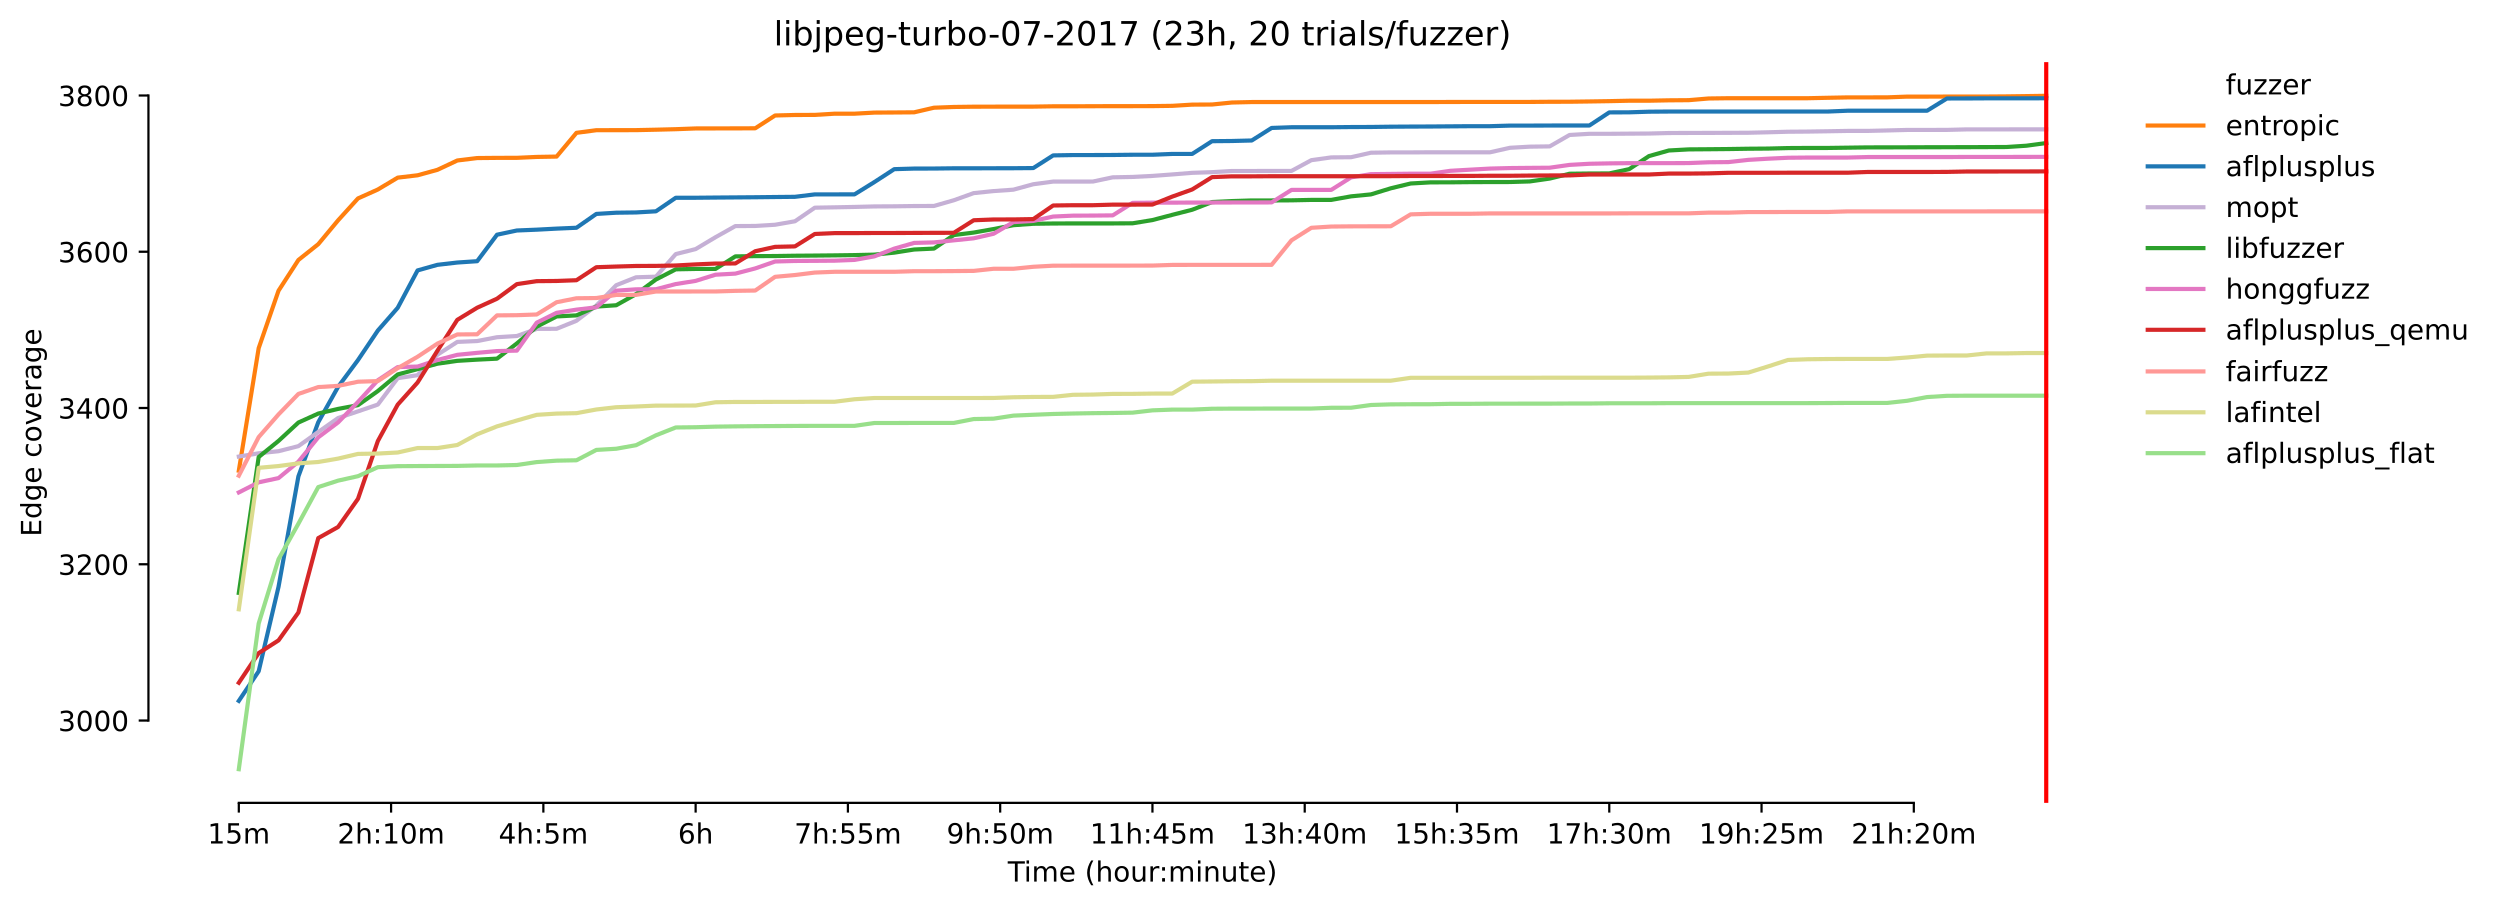 <?xml version="1.0" encoding="utf-8" standalone="no"?>
<!DOCTYPE svg PUBLIC "-//W3C//DTD SVG 1.1//EN"
  "http://www.w3.org/Graphics/SVG/1.1/DTD/svg11.dtd">
<!-- Created with matplotlib (https://matplotlib.org/) -->
<svg height="325.986pt" version="1.1" viewBox="0 0 898.121 325.986" width="898.121pt" xmlns="http://www.w3.org/2000/svg" xmlns:xlink="http://www.w3.org/1999/xlink">
 <defs>
  <style type="text/css">*{stroke-linecap:butt;stroke-linejoin:round;}</style>
 </defs>
 <g id="figure_1">
  <g id="patch_1">
   <path d="M 0 325.986 
L 898.121 325.986 
L 898.121 0 
L 0 0 
z
" style="fill:#ffffff;"/>
  </g>
  <g id="axes_1">
   <g id="patch_2">
    <path d="M 53.328 288.43 
L 767.568 288.43 
L 767.568 22.318 
L 53.328 22.318 
z
" style="fill:#ffffff;"/>
   </g>
   <g id="matplotlib.axis_1">
    <g id="xtick_1">
     <g id="line2d_1">
      <defs>
       <path d="M 0 0 
L 0 3.5 
" id="mfb5dd13ff2" style="stroke:#000000;stroke-width:0.8;"/>
      </defs>
      <g>
       <use style="stroke:#000000;stroke-width:0.8;" x="85.794" xlink:href="#mfb5dd13ff2" y="288.43"/>
      </g>
     </g>
     <g id="text_1">
      <!-- 15m -->
      <g transform="translate(74.561 303.029)scale(0.1 -0.1)">
       <defs>
        <path d="M 12.406 8.297 
L 28.516 8.297 
L 28.516 63.922 
L 10.984 60.406 
L 10.984 69.391 
L 28.422 72.906 
L 38.281 72.906 
L 38.281 8.297 
L 54.391 8.297 
L 54.391 0 
L 12.406 0 
z
" id="DejaVuSans-49"/>
        <path d="M 10.797 72.906 
L 49.516 72.906 
L 49.516 64.594 
L 19.828 64.594 
L 19.828 46.734 
Q 21.969 47.469 24.109 47.828 
Q 26.266 48.188 28.422 48.188 
Q 40.625 48.188 47.75 41.5 
Q 54.891 34.812 54.891 23.391 
Q 54.891 11.625 47.562 5.094 
Q 40.234 -1.422 26.906 -1.422 
Q 22.312 -1.422 17.547 -0.641 
Q 12.797 0.141 7.719 1.703 
L 7.719 11.625 
Q 12.109 9.234 16.797 8.062 
Q 21.484 6.891 26.703 6.891 
Q 35.156 6.891 40.078 11.328 
Q 45.016 15.766 45.016 23.391 
Q 45.016 31 40.078 35.438 
Q 35.156 39.891 26.703 39.891 
Q 22.75 39.891 18.812 39.016 
Q 14.891 38.141 10.797 36.281 
z
" id="DejaVuSans-53"/>
        <path d="M 52 44.188 
Q 55.375 50.25 60.062 53.125 
Q 64.75 56 71.094 56 
Q 79.641 56 84.281 50.016 
Q 88.922 44.047 88.922 33.016 
L 88.922 0 
L 79.891 0 
L 79.891 32.719 
Q 79.891 40.578 77.094 44.375 
Q 74.312 48.188 68.609 48.188 
Q 61.625 48.188 57.562 43.547 
Q 53.516 38.922 53.516 30.906 
L 53.516 0 
L 44.484 0 
L 44.484 32.719 
Q 44.484 40.625 41.703 44.406 
Q 38.922 48.188 33.109 48.188 
Q 26.219 48.188 22.156 43.531 
Q 18.109 38.875 18.109 30.906 
L 18.109 0 
L 9.078 0 
L 9.078 54.688 
L 18.109 54.688 
L 18.109 46.188 
Q 21.188 51.219 25.484 53.609 
Q 29.781 56 35.688 56 
Q 41.656 56 45.828 52.969 
Q 50 49.953 52 44.188 
z
" id="DejaVuSans-109"/>
       </defs>
       <use xlink:href="#DejaVuSans-49"/>
       <use x="63.623" xlink:href="#DejaVuSans-53"/>
       <use x="127.246" xlink:href="#DejaVuSans-109"/>
      </g>
     </g>
    </g>
    <g id="xtick_2">
     <g id="line2d_2">
      <g>
       <use style="stroke:#000000;stroke-width:0.8;" x="140.497" xlink:href="#mfb5dd13ff2" y="288.43"/>
      </g>
     </g>
     <g id="text_2">
      <!-- 2h:10m -->
      <g transform="translate(121.23 303.029)scale(0.1 -0.1)">
       <defs>
        <path d="M 19.188 8.297 
L 53.609 8.297 
L 53.609 0 
L 7.328 0 
L 7.328 8.297 
Q 12.938 14.109 22.625 23.891 
Q 32.328 33.688 34.812 36.531 
Q 39.547 41.844 41.422 45.531 
Q 43.312 49.219 43.312 52.781 
Q 43.312 58.594 39.234 62.25 
Q 35.156 65.922 28.609 65.922 
Q 23.969 65.922 18.812 64.312 
Q 13.672 62.703 7.812 59.422 
L 7.812 69.391 
Q 13.766 71.781 18.938 73 
Q 24.125 74.219 28.422 74.219 
Q 39.75 74.219 46.484 68.547 
Q 53.219 62.891 53.219 53.422 
Q 53.219 48.922 51.531 44.891 
Q 49.859 40.875 45.406 35.406 
Q 44.188 33.984 37.641 27.219 
Q 31.109 20.453 19.188 8.297 
z
" id="DejaVuSans-50"/>
        <path d="M 54.891 33.016 
L 54.891 0 
L 45.906 0 
L 45.906 32.719 
Q 45.906 40.484 42.875 44.328 
Q 39.844 48.188 33.797 48.188 
Q 26.516 48.188 22.312 43.547 
Q 18.109 38.922 18.109 30.906 
L 18.109 0 
L 9.078 0 
L 9.078 75.984 
L 18.109 75.984 
L 18.109 46.188 
Q 21.344 51.125 25.703 53.562 
Q 30.078 56 35.797 56 
Q 45.219 56 50.047 50.172 
Q 54.891 44.344 54.891 33.016 
z
" id="DejaVuSans-104"/>
        <path d="M 11.719 12.406 
L 22.016 12.406 
L 22.016 0 
L 11.719 0 
z
M 11.719 51.703 
L 22.016 51.703 
L 22.016 39.312 
L 11.719 39.312 
z
" id="DejaVuSans-58"/>
        <path d="M 31.781 66.406 
Q 24.172 66.406 20.328 58.906 
Q 16.5 51.422 16.5 36.375 
Q 16.5 21.391 20.328 13.891 
Q 24.172 6.391 31.781 6.391 
Q 39.453 6.391 43.281 13.891 
Q 47.125 21.391 47.125 36.375 
Q 47.125 51.422 43.281 58.906 
Q 39.453 66.406 31.781 66.406 
z
M 31.781 74.219 
Q 44.047 74.219 50.516 64.516 
Q 56.984 54.828 56.984 36.375 
Q 56.984 17.969 50.516 8.266 
Q 44.047 -1.422 31.781 -1.422 
Q 19.531 -1.422 13.062 8.266 
Q 6.594 17.969 6.594 36.375 
Q 6.594 54.828 13.062 64.516 
Q 19.531 74.219 31.781 74.219 
z
" id="DejaVuSans-48"/>
       </defs>
       <use xlink:href="#DejaVuSans-50"/>
       <use x="63.623" xlink:href="#DejaVuSans-104"/>
       <use x="127.002" xlink:href="#DejaVuSans-58"/>
       <use x="160.693" xlink:href="#DejaVuSans-49"/>
       <use x="224.316" xlink:href="#DejaVuSans-48"/>
       <use x="287.939" xlink:href="#DejaVuSans-109"/>
      </g>
     </g>
    </g>
    <g id="xtick_3">
     <g id="line2d_3">
      <g>
       <use style="stroke:#000000;stroke-width:0.8;" x="195.201" xlink:href="#mfb5dd13ff2" y="288.43"/>
      </g>
     </g>
     <g id="text_3">
      <!-- 4h:5m -->
      <g transform="translate(179.115 303.029)scale(0.1 -0.1)">
       <defs>
        <path d="M 37.797 64.312 
L 12.891 25.391 
L 37.797 25.391 
z
M 35.203 72.906 
L 47.609 72.906 
L 47.609 25.391 
L 58.016 25.391 
L 58.016 17.188 
L 47.609 17.188 
L 47.609 0 
L 37.797 0 
L 37.797 17.188 
L 4.891 17.188 
L 4.891 26.703 
z
" id="DejaVuSans-52"/>
       </defs>
       <use xlink:href="#DejaVuSans-52"/>
       <use x="63.623" xlink:href="#DejaVuSans-104"/>
       <use x="127.002" xlink:href="#DejaVuSans-58"/>
       <use x="160.693" xlink:href="#DejaVuSans-53"/>
       <use x="224.316" xlink:href="#DejaVuSans-109"/>
      </g>
     </g>
    </g>
    <g id="xtick_4">
     <g id="line2d_4">
      <g>
       <use style="stroke:#000000;stroke-width:0.8;" x="249.905" xlink:href="#mfb5dd13ff2" y="288.43"/>
      </g>
     </g>
     <g id="text_4">
      <!-- 6h -->
      <g transform="translate(243.555 303.029)scale(0.1 -0.1)">
       <defs>
        <path d="M 33.016 40.375 
Q 26.375 40.375 22.484 35.828 
Q 18.609 31.297 18.609 23.391 
Q 18.609 15.531 22.484 10.953 
Q 26.375 6.391 33.016 6.391 
Q 39.656 6.391 43.531 10.953 
Q 47.406 15.531 47.406 23.391 
Q 47.406 31.297 43.531 35.828 
Q 39.656 40.375 33.016 40.375 
z
M 52.594 71.297 
L 52.594 62.312 
Q 48.875 64.062 45.094 64.984 
Q 41.312 65.922 37.594 65.922 
Q 27.828 65.922 22.672 59.328 
Q 17.531 52.734 16.797 39.406 
Q 19.672 43.656 24.016 45.922 
Q 28.375 48.188 33.594 48.188 
Q 44.578 48.188 50.953 41.516 
Q 57.328 34.859 57.328 23.391 
Q 57.328 12.156 50.688 5.359 
Q 44.047 -1.422 33.016 -1.422 
Q 20.359 -1.422 13.672 8.266 
Q 6.984 17.969 6.984 36.375 
Q 6.984 53.656 15.188 63.938 
Q 23.391 74.219 37.203 74.219 
Q 40.922 74.219 44.703 73.484 
Q 48.484 72.75 52.594 71.297 
z
" id="DejaVuSans-54"/>
       </defs>
       <use xlink:href="#DejaVuSans-54"/>
       <use x="63.623" xlink:href="#DejaVuSans-104"/>
      </g>
     </g>
    </g>
    <g id="xtick_5">
     <g id="line2d_5">
      <g>
       <use style="stroke:#000000;stroke-width:0.8;" x="304.608" xlink:href="#mfb5dd13ff2" y="288.43"/>
      </g>
     </g>
     <g id="text_5">
      <!-- 7h:55m -->
      <g transform="translate(285.341 303.029)scale(0.1 -0.1)">
       <defs>
        <path d="M 8.203 72.906 
L 55.078 72.906 
L 55.078 68.703 
L 28.609 0 
L 18.312 0 
L 43.219 64.594 
L 8.203 64.594 
z
" id="DejaVuSans-55"/>
       </defs>
       <use xlink:href="#DejaVuSans-55"/>
       <use x="63.623" xlink:href="#DejaVuSans-104"/>
       <use x="127.002" xlink:href="#DejaVuSans-58"/>
       <use x="160.693" xlink:href="#DejaVuSans-53"/>
       <use x="224.316" xlink:href="#DejaVuSans-53"/>
       <use x="287.939" xlink:href="#DejaVuSans-109"/>
      </g>
     </g>
    </g>
    <g id="xtick_6">
     <g id="line2d_6">
      <g>
       <use style="stroke:#000000;stroke-width:0.8;" x="359.312" xlink:href="#mfb5dd13ff2" y="288.43"/>
      </g>
     </g>
     <g id="text_6">
      <!-- 9h:50m -->
      <g transform="translate(340.045 303.029)scale(0.1 -0.1)">
       <defs>
        <path d="M 10.984 1.516 
L 10.984 10.5 
Q 14.703 8.734 18.5 7.812 
Q 22.312 6.891 25.984 6.891 
Q 35.75 6.891 40.891 13.453 
Q 46.047 20.016 46.781 33.406 
Q 43.953 29.203 39.594 26.953 
Q 35.25 24.703 29.984 24.703 
Q 19.047 24.703 12.672 31.312 
Q 6.297 37.938 6.297 49.422 
Q 6.297 60.641 12.938 67.422 
Q 19.578 74.219 30.609 74.219 
Q 43.266 74.219 49.922 64.516 
Q 56.594 54.828 56.594 36.375 
Q 56.594 19.141 48.406 8.859 
Q 40.234 -1.422 26.422 -1.422 
Q 22.703 -1.422 18.891 -0.688 
Q 15.094 0.047 10.984 1.516 
z
M 30.609 32.422 
Q 37.25 32.422 41.125 36.953 
Q 45.016 41.5 45.016 49.422 
Q 45.016 57.281 41.125 61.844 
Q 37.25 66.406 30.609 66.406 
Q 23.969 66.406 20.094 61.844 
Q 16.219 57.281 16.219 49.422 
Q 16.219 41.5 20.094 36.953 
Q 23.969 32.422 30.609 32.422 
z
" id="DejaVuSans-57"/>
       </defs>
       <use xlink:href="#DejaVuSans-57"/>
       <use x="63.623" xlink:href="#DejaVuSans-104"/>
       <use x="127.002" xlink:href="#DejaVuSans-58"/>
       <use x="160.693" xlink:href="#DejaVuSans-53"/>
       <use x="224.316" xlink:href="#DejaVuSans-48"/>
       <use x="287.939" xlink:href="#DejaVuSans-109"/>
      </g>
     </g>
    </g>
    <g id="xtick_7">
     <g id="line2d_7">
      <g>
       <use style="stroke:#000000;stroke-width:0.8;" x="414.016" xlink:href="#mfb5dd13ff2" y="288.43"/>
      </g>
     </g>
     <g id="text_7">
      <!-- 11h:45m -->
      <g transform="translate(391.567 303.029)scale(0.1 -0.1)">
       <use xlink:href="#DejaVuSans-49"/>
       <use x="63.623" xlink:href="#DejaVuSans-49"/>
       <use x="127.246" xlink:href="#DejaVuSans-104"/>
       <use x="190.625" xlink:href="#DejaVuSans-58"/>
       <use x="224.316" xlink:href="#DejaVuSans-52"/>
       <use x="287.939" xlink:href="#DejaVuSans-53"/>
       <use x="351.562" xlink:href="#DejaVuSans-109"/>
      </g>
     </g>
    </g>
    <g id="xtick_8">
     <g id="line2d_8">
      <g>
       <use style="stroke:#000000;stroke-width:0.8;" x="468.719" xlink:href="#mfb5dd13ff2" y="288.43"/>
      </g>
     </g>
     <g id="text_8">
      <!-- 13h:40m -->
      <g transform="translate(446.271 303.029)scale(0.1 -0.1)">
       <defs>
        <path d="M 40.578 39.312 
Q 47.656 37.797 51.625 33 
Q 55.609 28.219 55.609 21.188 
Q 55.609 10.406 48.188 4.484 
Q 40.766 -1.422 27.094 -1.422 
Q 22.516 -1.422 17.656 -0.516 
Q 12.797 0.391 7.625 2.203 
L 7.625 11.719 
Q 11.719 9.328 16.594 8.109 
Q 21.484 6.891 26.812 6.891 
Q 36.078 6.891 40.938 10.547 
Q 45.797 14.203 45.797 21.188 
Q 45.797 27.641 41.281 31.266 
Q 36.766 34.906 28.719 34.906 
L 20.219 34.906 
L 20.219 43.016 
L 29.109 43.016 
Q 36.375 43.016 40.234 45.922 
Q 44.094 48.828 44.094 54.297 
Q 44.094 59.906 40.109 62.906 
Q 36.141 65.922 28.719 65.922 
Q 24.656 65.922 20.016 65.031 
Q 15.375 64.156 9.812 62.312 
L 9.812 71.094 
Q 15.438 72.656 20.344 73.438 
Q 25.25 74.219 29.594 74.219 
Q 40.828 74.219 47.359 69.109 
Q 53.906 64.016 53.906 55.328 
Q 53.906 49.266 50.438 45.094 
Q 46.969 40.922 40.578 39.312 
z
" id="DejaVuSans-51"/>
       </defs>
       <use xlink:href="#DejaVuSans-49"/>
       <use x="63.623" xlink:href="#DejaVuSans-51"/>
       <use x="127.246" xlink:href="#DejaVuSans-104"/>
       <use x="190.625" xlink:href="#DejaVuSans-58"/>
       <use x="224.316" xlink:href="#DejaVuSans-52"/>
       <use x="287.939" xlink:href="#DejaVuSans-48"/>
       <use x="351.562" xlink:href="#DejaVuSans-109"/>
      </g>
     </g>
    </g>
    <g id="xtick_9">
     <g id="line2d_9">
      <g>
       <use style="stroke:#000000;stroke-width:0.8;" x="523.423" xlink:href="#mfb5dd13ff2" y="288.43"/>
      </g>
     </g>
     <g id="text_9">
      <!-- 15h:35m -->
      <g transform="translate(500.975 303.029)scale(0.1 -0.1)">
       <use xlink:href="#DejaVuSans-49"/>
       <use x="63.623" xlink:href="#DejaVuSans-53"/>
       <use x="127.246" xlink:href="#DejaVuSans-104"/>
       <use x="190.625" xlink:href="#DejaVuSans-58"/>
       <use x="224.316" xlink:href="#DejaVuSans-51"/>
       <use x="287.939" xlink:href="#DejaVuSans-53"/>
       <use x="351.562" xlink:href="#DejaVuSans-109"/>
      </g>
     </g>
    </g>
    <g id="xtick_10">
     <g id="line2d_10">
      <g>
       <use style="stroke:#000000;stroke-width:0.8;" x="578.127" xlink:href="#mfb5dd13ff2" y="288.43"/>
      </g>
     </g>
     <g id="text_10">
      <!-- 17h:30m -->
      <g transform="translate(555.678 303.029)scale(0.1 -0.1)">
       <use xlink:href="#DejaVuSans-49"/>
       <use x="63.623" xlink:href="#DejaVuSans-55"/>
       <use x="127.246" xlink:href="#DejaVuSans-104"/>
       <use x="190.625" xlink:href="#DejaVuSans-58"/>
       <use x="224.316" xlink:href="#DejaVuSans-51"/>
       <use x="287.939" xlink:href="#DejaVuSans-48"/>
       <use x="351.562" xlink:href="#DejaVuSans-109"/>
      </g>
     </g>
    </g>
    <g id="xtick_11">
     <g id="line2d_11">
      <g>
       <use style="stroke:#000000;stroke-width:0.8;" x="632.831" xlink:href="#mfb5dd13ff2" y="288.43"/>
      </g>
     </g>
     <g id="text_11">
      <!-- 19h:25m -->
      <g transform="translate(610.382 303.029)scale(0.1 -0.1)">
       <use xlink:href="#DejaVuSans-49"/>
       <use x="63.623" xlink:href="#DejaVuSans-57"/>
       <use x="127.246" xlink:href="#DejaVuSans-104"/>
       <use x="190.625" xlink:href="#DejaVuSans-58"/>
       <use x="224.316" xlink:href="#DejaVuSans-50"/>
       <use x="287.939" xlink:href="#DejaVuSans-53"/>
       <use x="351.562" xlink:href="#DejaVuSans-109"/>
      </g>
     </g>
    </g>
    <g id="xtick_12">
     <g id="line2d_12">
      <g>
       <use style="stroke:#000000;stroke-width:0.8;" x="687.534" xlink:href="#mfb5dd13ff2" y="288.43"/>
      </g>
     </g>
     <g id="text_12">
      <!-- 21h:20m -->
      <g transform="translate(665.086 303.029)scale(0.1 -0.1)">
       <use xlink:href="#DejaVuSans-50"/>
       <use x="63.623" xlink:href="#DejaVuSans-49"/>
       <use x="127.246" xlink:href="#DejaVuSans-104"/>
       <use x="190.625" xlink:href="#DejaVuSans-58"/>
       <use x="224.316" xlink:href="#DejaVuSans-50"/>
       <use x="287.939" xlink:href="#DejaVuSans-48"/>
       <use x="351.562" xlink:href="#DejaVuSans-109"/>
      </g>
     </g>
    </g>
    <g id="text_13">
     <!-- Time (hour:minute) -->
     <g transform="translate(362.041 316.707)scale(0.1 -0.1)">
      <defs>
       <path d="M -0.297 72.906 
L 61.375 72.906 
L 61.375 64.594 
L 35.5 64.594 
L 35.5 0 
L 25.594 0 
L 25.594 64.594 
L -0.297 64.594 
z
" id="DejaVuSans-84"/>
       <path d="M 9.422 54.688 
L 18.406 54.688 
L 18.406 0 
L 9.422 0 
z
M 9.422 75.984 
L 18.406 75.984 
L 18.406 64.594 
L 9.422 64.594 
z
" id="DejaVuSans-105"/>
       <path d="M 56.203 29.594 
L 56.203 25.203 
L 14.891 25.203 
Q 15.484 15.922 20.484 11.062 
Q 25.484 6.203 34.422 6.203 
Q 39.594 6.203 44.453 7.469 
Q 49.312 8.734 54.109 11.281 
L 54.109 2.781 
Q 49.266 0.734 44.188 -0.344 
Q 39.109 -1.422 33.891 -1.422 
Q 20.797 -1.422 13.156 6.188 
Q 5.516 13.812 5.516 26.812 
Q 5.516 40.234 12.766 48.109 
Q 20.016 56 32.328 56 
Q 43.359 56 49.781 48.891 
Q 56.203 41.797 56.203 29.594 
z
M 47.219 32.234 
Q 47.125 39.594 43.094 43.984 
Q 39.062 48.391 32.422 48.391 
Q 24.906 48.391 20.391 44.141 
Q 15.875 39.891 15.188 32.172 
z
" id="DejaVuSans-101"/>
       <path id="DejaVuSans-32"/>
       <path d="M 31 75.875 
Q 24.469 64.656 21.281 53.656 
Q 18.109 42.672 18.109 31.391 
Q 18.109 20.125 21.312 9.062 
Q 24.516 -2 31 -13.188 
L 23.188 -13.188 
Q 15.875 -1.703 12.234 9.375 
Q 8.594 20.453 8.594 31.391 
Q 8.594 42.281 12.203 53.312 
Q 15.828 64.359 23.188 75.875 
z
" id="DejaVuSans-40"/>
       <path d="M 30.609 48.391 
Q 23.391 48.391 19.188 42.75 
Q 14.984 37.109 14.984 27.297 
Q 14.984 17.484 19.156 11.844 
Q 23.344 6.203 30.609 6.203 
Q 37.797 6.203 41.984 11.859 
Q 46.188 17.531 46.188 27.297 
Q 46.188 37.016 41.984 42.703 
Q 37.797 48.391 30.609 48.391 
z
M 30.609 56 
Q 42.328 56 49.016 48.375 
Q 55.719 40.766 55.719 27.297 
Q 55.719 13.875 49.016 6.219 
Q 42.328 -1.422 30.609 -1.422 
Q 18.844 -1.422 12.172 6.219 
Q 5.516 13.875 5.516 27.297 
Q 5.516 40.766 12.172 48.375 
Q 18.844 56 30.609 56 
z
" id="DejaVuSans-111"/>
       <path d="M 8.5 21.578 
L 8.5 54.688 
L 17.484 54.688 
L 17.484 21.922 
Q 17.484 14.156 20.5 10.266 
Q 23.531 6.391 29.594 6.391 
Q 36.859 6.391 41.078 11.031 
Q 45.312 15.672 45.312 23.688 
L 45.312 54.688 
L 54.297 54.688 
L 54.297 0 
L 45.312 0 
L 45.312 8.406 
Q 42.047 3.422 37.719 1 
Q 33.406 -1.422 27.688 -1.422 
Q 18.266 -1.422 13.375 4.438 
Q 8.5 10.297 8.5 21.578 
z
M 31.109 56 
z
" id="DejaVuSans-117"/>
       <path d="M 41.109 46.297 
Q 39.594 47.172 37.812 47.578 
Q 36.031 48 33.891 48 
Q 26.266 48 22.188 43.047 
Q 18.109 38.094 18.109 28.812 
L 18.109 0 
L 9.078 0 
L 9.078 54.688 
L 18.109 54.688 
L 18.109 46.188 
Q 20.953 51.172 25.484 53.578 
Q 30.031 56 36.531 56 
Q 37.453 56 38.578 55.875 
Q 39.703 55.766 41.062 55.516 
z
" id="DejaVuSans-114"/>
       <path d="M 54.891 33.016 
L 54.891 0 
L 45.906 0 
L 45.906 32.719 
Q 45.906 40.484 42.875 44.328 
Q 39.844 48.188 33.797 48.188 
Q 26.516 48.188 22.312 43.547 
Q 18.109 38.922 18.109 30.906 
L 18.109 0 
L 9.078 0 
L 9.078 54.688 
L 18.109 54.688 
L 18.109 46.188 
Q 21.344 51.125 25.703 53.562 
Q 30.078 56 35.797 56 
Q 45.219 56 50.047 50.172 
Q 54.891 44.344 54.891 33.016 
z
" id="DejaVuSans-110"/>
       <path d="M 18.312 70.219 
L 18.312 54.688 
L 36.812 54.688 
L 36.812 47.703 
L 18.312 47.703 
L 18.312 18.016 
Q 18.312 11.328 20.141 9.422 
Q 21.969 7.516 27.594 7.516 
L 36.812 7.516 
L 36.812 0 
L 27.594 0 
Q 17.188 0 13.234 3.875 
Q 9.281 7.766 9.281 18.016 
L 9.281 47.703 
L 2.688 47.703 
L 2.688 54.688 
L 9.281 54.688 
L 9.281 70.219 
z
" id="DejaVuSans-116"/>
       <path d="M 8.016 75.875 
L 15.828 75.875 
Q 23.141 64.359 26.781 53.312 
Q 30.422 42.281 30.422 31.391 
Q 30.422 20.453 26.781 9.375 
Q 23.141 -1.703 15.828 -13.188 
L 8.016 -13.188 
Q 14.5 -2 17.703 9.062 
Q 20.906 20.125 20.906 31.391 
Q 20.906 42.672 17.703 53.656 
Q 14.5 64.656 8.016 75.875 
z
" id="DejaVuSans-41"/>
      </defs>
      <use xlink:href="#DejaVuSans-84"/>
      <use x="57.959" xlink:href="#DejaVuSans-105"/>
      <use x="85.742" xlink:href="#DejaVuSans-109"/>
      <use x="183.154" xlink:href="#DejaVuSans-101"/>
      <use x="244.678" xlink:href="#DejaVuSans-32"/>
      <use x="276.465" xlink:href="#DejaVuSans-40"/>
      <use x="315.479" xlink:href="#DejaVuSans-104"/>
      <use x="378.857" xlink:href="#DejaVuSans-111"/>
      <use x="440.039" xlink:href="#DejaVuSans-117"/>
      <use x="503.418" xlink:href="#DejaVuSans-114"/>
      <use x="542.781" xlink:href="#DejaVuSans-58"/>
      <use x="576.473" xlink:href="#DejaVuSans-109"/>
      <use x="673.885" xlink:href="#DejaVuSans-105"/>
      <use x="701.668" xlink:href="#DejaVuSans-110"/>
      <use x="765.047" xlink:href="#DejaVuSans-117"/>
      <use x="828.426" xlink:href="#DejaVuSans-116"/>
      <use x="867.635" xlink:href="#DejaVuSans-101"/>
      <use x="929.158" xlink:href="#DejaVuSans-41"/>
     </g>
    </g>
   </g>
   <g id="matplotlib.axis_2">
    <g id="ytick_1">
     <g id="line2d_13">
      <defs>
       <path d="M 0 0 
L -3.5 0 
" id="mee5bc0edcb" style="stroke:#000000;stroke-width:0.8;"/>
      </defs>
      <g>
       <use style="stroke:#000000;stroke-width:0.8;" x="53.328" xlink:href="#mee5bc0edcb" y="258.848"/>
      </g>
     </g>
     <g id="text_14">
      <!-- 3000 -->
      <g transform="translate(20.878 262.647)scale(0.1 -0.1)">
       <use xlink:href="#DejaVuSans-51"/>
       <use x="63.623" xlink:href="#DejaVuSans-48"/>
       <use x="127.246" xlink:href="#DejaVuSans-48"/>
       <use x="190.869" xlink:href="#DejaVuSans-48"/>
      </g>
     </g>
    </g>
    <g id="ytick_2">
     <g id="line2d_14">
      <g>
       <use style="stroke:#000000;stroke-width:0.8;" x="53.328" xlink:href="#mee5bc0edcb" y="202.711"/>
      </g>
     </g>
     <g id="text_15">
      <!-- 3200 -->
      <g transform="translate(20.878 206.51)scale(0.1 -0.1)">
       <use xlink:href="#DejaVuSans-51"/>
       <use x="63.623" xlink:href="#DejaVuSans-50"/>
       <use x="127.246" xlink:href="#DejaVuSans-48"/>
       <use x="190.869" xlink:href="#DejaVuSans-48"/>
      </g>
     </g>
    </g>
    <g id="ytick_3">
     <g id="line2d_15">
      <g>
       <use style="stroke:#000000;stroke-width:0.8;" x="53.328" xlink:href="#mee5bc0edcb" y="146.575"/>
      </g>
     </g>
     <g id="text_16">
      <!-- 3400 -->
      <g transform="translate(20.878 150.374)scale(0.1 -0.1)">
       <use xlink:href="#DejaVuSans-51"/>
       <use x="63.623" xlink:href="#DejaVuSans-52"/>
       <use x="127.246" xlink:href="#DejaVuSans-48"/>
       <use x="190.869" xlink:href="#DejaVuSans-48"/>
      </g>
     </g>
    </g>
    <g id="ytick_4">
     <g id="line2d_16">
      <g>
       <use style="stroke:#000000;stroke-width:0.8;" x="53.328" xlink:href="#mee5bc0edcb" y="90.438"/>
      </g>
     </g>
     <g id="text_17">
      <!-- 3600 -->
      <g transform="translate(20.878 94.238)scale(0.1 -0.1)">
       <use xlink:href="#DejaVuSans-51"/>
       <use x="63.623" xlink:href="#DejaVuSans-54"/>
       <use x="127.246" xlink:href="#DejaVuSans-48"/>
       <use x="190.869" xlink:href="#DejaVuSans-48"/>
      </g>
     </g>
    </g>
    <g id="ytick_5">
     <g id="line2d_17">
      <g>
       <use style="stroke:#000000;stroke-width:0.8;" x="53.328" xlink:href="#mee5bc0edcb" y="34.302"/>
      </g>
     </g>
     <g id="text_18">
      <!-- 3800 -->
      <g transform="translate(20.878 38.101)scale(0.1 -0.1)">
       <defs>
        <path d="M 31.781 34.625 
Q 24.75 34.625 20.719 30.859 
Q 16.703 27.094 16.703 20.516 
Q 16.703 13.922 20.719 10.156 
Q 24.75 6.391 31.781 6.391 
Q 38.812 6.391 42.859 10.172 
Q 46.922 13.969 46.922 20.516 
Q 46.922 27.094 42.891 30.859 
Q 38.875 34.625 31.781 34.625 
z
M 21.922 38.812 
Q 15.578 40.375 12.031 44.719 
Q 8.5 49.078 8.5 55.328 
Q 8.5 64.062 14.719 69.141 
Q 20.953 74.219 31.781 74.219 
Q 42.672 74.219 48.875 69.141 
Q 55.078 64.062 55.078 55.328 
Q 55.078 49.078 51.531 44.719 
Q 48 40.375 41.703 38.812 
Q 48.828 37.156 52.797 32.312 
Q 56.781 27.484 56.781 20.516 
Q 56.781 9.906 50.312 4.234 
Q 43.844 -1.422 31.781 -1.422 
Q 19.734 -1.422 13.25 4.234 
Q 6.781 9.906 6.781 20.516 
Q 6.781 27.484 10.781 32.312 
Q 14.797 37.156 21.922 38.812 
z
M 18.312 54.391 
Q 18.312 48.734 21.844 45.562 
Q 25.391 42.391 31.781 42.391 
Q 38.141 42.391 41.719 45.562 
Q 45.312 48.734 45.312 54.391 
Q 45.312 60.062 41.719 63.234 
Q 38.141 66.406 31.781 66.406 
Q 25.391 66.406 21.844 63.234 
Q 18.312 60.062 18.312 54.391 
z
" id="DejaVuSans-56"/>
       </defs>
       <use xlink:href="#DejaVuSans-51"/>
       <use x="63.623" xlink:href="#DejaVuSans-56"/>
       <use x="127.246" xlink:href="#DejaVuSans-48"/>
       <use x="190.869" xlink:href="#DejaVuSans-48"/>
      </g>
     </g>
    </g>
    <g id="text_19">
     <!-- Edge coverage -->
     <g transform="translate(14.798 192.762)rotate(-90)scale(0.1 -0.1)">
      <defs>
       <path d="M 9.812 72.906 
L 55.906 72.906 
L 55.906 64.594 
L 19.672 64.594 
L 19.672 43.016 
L 54.391 43.016 
L 54.391 34.719 
L 19.672 34.719 
L 19.672 8.297 
L 56.781 8.297 
L 56.781 0 
L 9.812 0 
z
" id="DejaVuSans-69"/>
       <path d="M 45.406 46.391 
L 45.406 75.984 
L 54.391 75.984 
L 54.391 0 
L 45.406 0 
L 45.406 8.203 
Q 42.578 3.328 38.25 0.953 
Q 33.938 -1.422 27.875 -1.422 
Q 17.969 -1.422 11.734 6.484 
Q 5.516 14.406 5.516 27.297 
Q 5.516 40.188 11.734 48.094 
Q 17.969 56 27.875 56 
Q 33.938 56 38.25 53.625 
Q 42.578 51.266 45.406 46.391 
z
M 14.797 27.297 
Q 14.797 17.391 18.875 11.75 
Q 22.953 6.109 30.078 6.109 
Q 37.203 6.109 41.297 11.75 
Q 45.406 17.391 45.406 27.297 
Q 45.406 37.203 41.297 42.844 
Q 37.203 48.484 30.078 48.484 
Q 22.953 48.484 18.875 42.844 
Q 14.797 37.203 14.797 27.297 
z
" id="DejaVuSans-100"/>
       <path d="M 45.406 27.984 
Q 45.406 37.75 41.375 43.109 
Q 37.359 48.484 30.078 48.484 
Q 22.859 48.484 18.828 43.109 
Q 14.797 37.75 14.797 27.984 
Q 14.797 18.266 18.828 12.891 
Q 22.859 7.516 30.078 7.516 
Q 37.359 7.516 41.375 12.891 
Q 45.406 18.266 45.406 27.984 
z
M 54.391 6.781 
Q 54.391 -7.172 48.188 -13.984 
Q 42 -20.797 29.203 -20.797 
Q 24.469 -20.797 20.266 -20.094 
Q 16.062 -19.391 12.109 -17.922 
L 12.109 -9.188 
Q 16.062 -11.328 19.922 -12.344 
Q 23.781 -13.375 27.781 -13.375 
Q 36.625 -13.375 41.016 -8.766 
Q 45.406 -4.156 45.406 5.172 
L 45.406 9.625 
Q 42.625 4.781 38.281 2.391 
Q 33.938 0 27.875 0 
Q 17.828 0 11.672 7.656 
Q 5.516 15.328 5.516 27.984 
Q 5.516 40.672 11.672 48.328 
Q 17.828 56 27.875 56 
Q 33.938 56 38.281 53.609 
Q 42.625 51.219 45.406 46.391 
L 45.406 54.688 
L 54.391 54.688 
z
" id="DejaVuSans-103"/>
       <path d="M 48.781 52.594 
L 48.781 44.188 
Q 44.969 46.297 41.141 47.344 
Q 37.312 48.391 33.406 48.391 
Q 24.656 48.391 19.812 42.844 
Q 14.984 37.312 14.984 27.297 
Q 14.984 17.281 19.812 11.734 
Q 24.656 6.203 33.406 6.203 
Q 37.312 6.203 41.141 7.25 
Q 44.969 8.297 48.781 10.406 
L 48.781 2.094 
Q 45.016 0.344 40.984 -0.531 
Q 36.969 -1.422 32.422 -1.422 
Q 20.062 -1.422 12.781 6.344 
Q 5.516 14.109 5.516 27.297 
Q 5.516 40.672 12.859 48.328 
Q 20.219 56 33.016 56 
Q 37.156 56 41.109 55.141 
Q 45.062 54.297 48.781 52.594 
z
" id="DejaVuSans-99"/>
       <path d="M 2.984 54.688 
L 12.5 54.688 
L 29.594 8.797 
L 46.688 54.688 
L 56.203 54.688 
L 35.688 0 
L 23.484 0 
z
" id="DejaVuSans-118"/>
       <path d="M 34.281 27.484 
Q 23.391 27.484 19.188 25 
Q 14.984 22.516 14.984 16.5 
Q 14.984 11.719 18.141 8.906 
Q 21.297 6.109 26.703 6.109 
Q 34.188 6.109 38.703 11.406 
Q 43.219 16.703 43.219 25.484 
L 43.219 27.484 
z
M 52.203 31.203 
L 52.203 0 
L 43.219 0 
L 43.219 8.297 
Q 40.141 3.328 35.547 0.953 
Q 30.953 -1.422 24.312 -1.422 
Q 15.922 -1.422 10.953 3.297 
Q 6 8.016 6 15.922 
Q 6 25.141 12.172 29.828 
Q 18.359 34.516 30.609 34.516 
L 43.219 34.516 
L 43.219 35.406 
Q 43.219 41.609 39.141 45 
Q 35.062 48.391 27.688 48.391 
Q 23 48.391 18.547 47.266 
Q 14.109 46.141 10.016 43.891 
L 10.016 52.203 
Q 14.938 54.109 19.578 55.047 
Q 24.219 56 28.609 56 
Q 40.484 56 46.344 49.844 
Q 52.203 43.703 52.203 31.203 
z
" id="DejaVuSans-97"/>
      </defs>
      <use xlink:href="#DejaVuSans-69"/>
      <use x="63.184" xlink:href="#DejaVuSans-100"/>
      <use x="126.66" xlink:href="#DejaVuSans-103"/>
      <use x="190.137" xlink:href="#DejaVuSans-101"/>
      <use x="251.66" xlink:href="#DejaVuSans-32"/>
      <use x="283.447" xlink:href="#DejaVuSans-99"/>
      <use x="338.428" xlink:href="#DejaVuSans-111"/>
      <use x="399.609" xlink:href="#DejaVuSans-118"/>
      <use x="458.789" xlink:href="#DejaVuSans-101"/>
      <use x="520.312" xlink:href="#DejaVuSans-114"/>
      <use x="561.426" xlink:href="#DejaVuSans-97"/>
      <use x="622.705" xlink:href="#DejaVuSans-103"/>
      <use x="686.182" xlink:href="#DejaVuSans-101"/>
     </g>
    </g>
   </g>
   <g id="line2d_18">
    <path clip-path="url(#p7d72a48af5)" d="M 85.794 169.085 
L 92.929 125.074 
L 100.064 104.43 
L 107.199 93.399 
L 114.335 87.716 
L 121.47 79.141 
L 128.605 71.282 
L 135.74 68.082 
L 142.876 63.816 
L 150.011 62.974 
L 157.146 61.009 
L 164.281 57.655 
L 171.417 56.784 
L 178.552 56.714 
L 185.687 56.7 
L 192.823 56.378 
L 199.958 56.251 
L 207.093 47.718 
L 214.228 46.778 
L 221.364 46.764 
L 228.499 46.75 
L 235.634 46.596 
L 242.769 46.413 
L 249.905 46.147 
L 257.04 46.133 
L 264.175 46.119 
L 271.31 46.091 
L 278.446 41.487 
L 285.581 41.305 
L 292.716 41.277 
L 299.852 40.842 
L 306.987 40.842 
L 314.122 40.449 
L 321.257 40.407 
L 328.393 40.351 
L 335.528 38.695 
L 342.663 38.428 
L 349.798 38.33 
L 356.934 38.316 
L 364.069 38.302 
L 371.204 38.302 
L 378.339 38.189 
L 385.475 38.189 
L 392.61 38.161 
L 399.745 38.133 
L 406.88 38.133 
L 414.016 38.119 
L 421.151 38.021 
L 428.286 37.586 
L 435.422 37.544 
L 442.557 36.828 
L 449.692 36.66 
L 456.827 36.66 
L 463.963 36.66 
L 471.098 36.66 
L 478.233 36.66 
L 485.368 36.66 
L 492.504 36.66 
L 499.639 36.66 
L 506.774 36.66 
L 513.909 36.66 
L 521.045 36.632 
L 528.18 36.617 
L 535.315 36.617 
L 542.451 36.617 
L 549.586 36.617 
L 556.721 36.561 
L 563.856 36.547 
L 570.992 36.449 
L 578.127 36.337 
L 585.262 36.182 
L 592.397 36.182 
L 599.533 36.042 
L 606.668 35.986 
L 613.803 35.382 
L 620.938 35.284 
L 628.074 35.284 
L 635.209 35.284 
L 642.344 35.284 
L 649.479 35.284 
L 656.615 35.13 
L 663.75 34.99 
L 670.885 34.99 
L 678.021 34.975 
L 685.156 34.709 
L 692.291 34.709 
L 699.426 34.695 
L 706.562 34.681 
L 713.697 34.681 
L 720.832 34.625 
L 727.967 34.526 
L 735.103 34.414 
" style="fill:none;stroke:#ff7f0e;stroke-linecap:square;stroke-width:1.5;"/>
   </g>
   <g id="line2d_19">
    <path clip-path="url(#p7d72a48af5)" d="M 85.794 251.788 
L 92.929 241.137 
L 100.064 210.795 
L 107.199 171.134 
L 114.335 151.683 
L 121.47 138.954 
L 128.605 129.355 
L 135.74 118.745 
L 142.876 110.577 
L 150.011 97.147 
L 157.146 95.14 
L 164.281 94.312 
L 171.417 93.835 
L 178.552 84.319 
L 185.687 82.804 
L 192.823 82.509 
L 199.958 82.13 
L 207.093 81.821 
L 214.228 76.853 
L 221.364 76.418 
L 228.499 76.32 
L 235.634 75.913 
L 242.769 71.043 
L 249.905 71.043 
L 257.04 70.973 
L 264.175 70.917 
L 271.31 70.861 
L 278.446 70.777 
L 285.581 70.706 
L 292.716 69.836 
L 299.852 69.836 
L 306.987 69.822 
L 314.122 65.401 
L 321.257 60.77 
L 328.393 60.56 
L 335.528 60.546 
L 342.663 60.461 
L 349.798 60.461 
L 356.934 60.447 
L 364.069 60.433 
L 371.204 60.377 
L 378.339 55.83 
L 385.475 55.704 
L 392.61 55.704 
L 399.745 55.676 
L 406.88 55.592 
L 414.016 55.592 
L 421.151 55.297 
L 428.286 55.297 
L 435.422 50.722 
L 442.557 50.652 
L 449.692 50.469 
L 456.827 45.964 
L 463.963 45.712 
L 471.098 45.712 
L 478.233 45.712 
L 485.368 45.641 
L 492.504 45.613 
L 499.639 45.515 
L 506.774 45.473 
L 513.909 45.445 
L 521.045 45.389 
L 528.18 45.333 
L 535.315 45.333 
L 542.451 45.122 
L 549.586 45.122 
L 556.721 45.094 
L 563.856 45.08 
L 570.992 45.08 
L 578.127 40.379 
L 585.262 40.351 
L 592.397 40.126 
L 599.533 40.07 
L 606.668 40.07 
L 613.803 40.07 
L 620.938 40.07 
L 628.074 40.07 
L 635.209 40.07 
L 642.344 40.07 
L 649.479 40.07 
L 656.615 40.07 
L 663.75 39.775 
L 670.885 39.775 
L 678.021 39.775 
L 685.156 39.775 
L 692.291 39.775 
L 699.426 35.382 
L 706.562 35.368 
L 713.697 35.326 
L 720.832 35.326 
L 727.967 35.326 
L 735.103 35.298 
" style="fill:none;stroke:#1f77b4;stroke-linecap:square;stroke-width:1.5;"/>
   </g>
   <g id="line2d_20">
    <path clip-path="url(#p7d72a48af5)" d="M 85.794 164.019 
L 92.929 162.84 
L 100.064 162.096 
L 107.199 160.272 
L 114.335 155.178 
L 121.47 150.167 
L 128.605 147.782 
L 135.74 145.34 
L 142.876 135.853 
L 150.011 134.786 
L 157.146 127.432 
L 164.281 122.829 
L 171.417 122.52 
L 178.552 121.145 
L 185.687 120.71 
L 192.823 118.156 
L 199.958 118.114 
L 207.093 115.237 
L 214.228 109.777 
L 221.364 102.466 
L 228.499 99.617 
L 235.634 99.392 
L 242.769 91.28 
L 249.905 89.484 
L 257.04 85.218 
L 264.175 81.218 
L 271.31 81.176 
L 278.446 80.741 
L 285.581 79.492 
L 292.716 74.608 
L 299.852 74.482 
L 306.987 74.341 
L 314.122 74.159 
L 321.257 74.117 
L 328.393 74.018 
L 335.528 73.99 
L 342.663 71.941 
L 349.798 69.373 
L 356.934 68.643 
L 364.069 68.138 
L 371.204 66.187 
L 378.339 65.233 
L 385.475 65.233 
L 392.61 65.219 
L 399.745 63.703 
L 406.88 63.563 
L 414.016 63.198 
L 421.151 62.665 
L 428.286 62.089 
L 435.422 61.851 
L 442.557 61.43 
L 449.692 61.43 
L 456.827 61.416 
L 463.963 61.402 
L 471.098 57.542 
L 478.233 56.546 
L 485.368 56.476 
L 492.504 54.862 
L 499.639 54.75 
L 506.774 54.75 
L 513.909 54.707 
L 521.045 54.707 
L 528.18 54.707 
L 535.315 54.707 
L 542.451 53.094 
L 549.586 52.687 
L 556.721 52.588 
L 563.856 48.49 
L 570.992 48.069 
L 578.127 48.069 
L 585.262 48.013 
L 592.397 47.971 
L 599.533 47.789 
L 606.668 47.761 
L 613.803 47.747 
L 620.938 47.718 
L 628.074 47.69 
L 635.209 47.522 
L 642.344 47.326 
L 649.479 47.269 
L 656.615 47.157 
L 663.75 47.031 
L 670.885 47.031 
L 678.021 46.862 
L 685.156 46.68 
L 692.291 46.68 
L 699.426 46.666 
L 706.562 46.483 
L 713.697 46.483 
L 720.832 46.483 
L 727.967 46.469 
L 735.103 46.469 
" style="fill:none;stroke:#c5b0d5;stroke-linecap:square;stroke-width:1.5;"/>
   </g>
   <g id="line2d_21">
    <path clip-path="url(#p7d72a48af5)" d="M 85.794 212.998 
L 92.929 164.188 
L 100.064 158.391 
L 107.199 151.795 
L 114.335 148.568 
L 121.47 146.898 
L 128.605 145.55 
L 135.74 140.484 
L 142.876 134.519 
L 150.011 132.611 
L 157.146 130.66 
L 164.281 129.636 
L 171.417 129.201 
L 178.552 128.85 
L 185.687 123.376 
L 192.823 117.342 
L 199.958 113.679 
L 207.093 113.3 
L 214.228 110.142 
L 221.364 109.665 
L 228.499 105.665 
L 235.634 100.417 
L 242.769 96.754 
L 249.905 96.613 
L 257.04 96.613 
L 264.175 92.108 
L 271.31 92.01 
L 278.446 91.982 
L 285.581 91.87 
L 292.716 91.814 
L 299.852 91.743 
L 306.987 91.645 
L 314.122 91.477 
L 321.257 90.761 
L 328.393 89.638 
L 335.528 89.302 
L 342.663 84.446 
L 349.798 83.548 
L 356.934 82.284 
L 364.069 80.895 
L 371.204 80.39 
L 378.339 80.292 
L 385.475 80.264 
L 392.61 80.264 
L 399.745 80.264 
L 406.88 80.221 
L 414.016 79.057 
L 421.151 77.176 
L 428.286 75.352 
L 435.422 72.587 
L 442.557 72.236 
L 449.692 72.012 
L 456.827 72.012 
L 463.963 71.969 
L 471.098 71.815 
L 478.233 71.815 
L 485.368 70.538 
L 492.504 69.836 
L 499.639 67.647 
L 506.774 65.921 
L 513.909 65.514 
L 521.045 65.5 
L 528.18 65.43 
L 535.315 65.401 
L 542.451 65.387 
L 549.586 65.177 
L 556.721 64.152 
L 563.856 62.412 
L 570.992 62.328 
L 578.127 62.3 
L 585.262 60.77 
L 592.397 56.069 
L 599.533 54.062 
L 606.668 53.669 
L 613.803 53.613 
L 620.938 53.543 
L 628.074 53.43 
L 635.209 53.374 
L 642.344 53.192 
L 649.479 53.15 
L 656.615 53.15 
L 663.75 53.051 
L 670.885 52.953 
L 678.021 52.939 
L 685.156 52.925 
L 692.291 52.897 
L 699.426 52.883 
L 706.562 52.869 
L 713.697 52.841 
L 720.832 52.813 
L 727.967 52.35 
L 735.103 51.381 
" style="fill:none;stroke:#2ca02c;stroke-linecap:square;stroke-width:1.5;"/>
   </g>
   <g id="line2d_22">
    <path clip-path="url(#p7d72a48af5)" d="M 85.794 176.902 
L 92.929 173.268 
L 100.064 171.752 
L 107.199 165.858 
L 114.335 157.1 
L 121.47 151.739 
L 128.605 144.399 
L 135.74 136.596 
L 142.876 131.867 
L 150.011 131.685 
L 157.146 129.327 
L 164.281 127.474 
L 171.417 126.759 
L 178.552 126.127 
L 185.687 125.959 
L 192.823 115.91 
L 199.958 112.374 
L 207.093 111.237 
L 214.228 110.395 
L 221.364 104.43 
L 228.499 103.939 
L 235.634 103.911 
L 242.769 102.045 
L 249.905 100.908 
L 257.04 98.69 
L 264.175 98.297 
L 271.31 96.431 
L 278.446 93.947 
L 285.581 93.75 
L 292.716 93.708 
L 299.852 93.652 
L 306.987 93.371 
L 314.122 92.094 
L 321.257 89.316 
L 328.393 87.267 
L 335.528 87.084 
L 342.663 86.34 
L 349.798 85.611 
L 356.934 83.983 
L 364.069 79.8 
L 371.204 79.365 
L 378.339 77.794 
L 385.475 77.471 
L 392.61 77.443 
L 399.745 77.373 
L 406.88 72.882 
L 414.016 72.797 
L 421.151 72.797 
L 428.286 72.769 
L 435.422 72.769 
L 442.557 72.741 
L 449.692 72.741 
L 456.827 72.713 
L 463.963 68.222 
L 471.098 68.222 
L 478.233 68.222 
L 485.368 63.717 
L 492.504 62.567 
L 499.639 62.482 
L 506.774 62.398 
L 513.909 62.398 
L 521.045 61.36 
L 528.18 60.953 
L 535.315 60.56 
L 542.451 60.377 
L 549.586 60.307 
L 556.721 60.251 
L 563.856 59.24 
L 570.992 58.833 
L 578.127 58.693 
L 585.262 58.609 
L 592.397 58.609 
L 599.533 58.609 
L 606.668 58.581 
L 613.803 58.3 
L 620.938 58.23 
L 628.074 57.43 
L 635.209 57.009 
L 642.344 56.672 
L 649.479 56.602 
L 656.615 56.602 
L 663.75 56.602 
L 670.885 56.42 
L 678.021 56.42 
L 685.156 56.42 
L 692.291 56.42 
L 699.426 56.42 
L 706.562 56.378 
L 713.697 56.378 
L 720.832 56.378 
L 727.967 56.363 
L 735.103 56.349 
" style="fill:none;stroke:#e377c2;stroke-linecap:square;stroke-width:1.5;"/>
   </g>
   <g id="line2d_23">
    <path clip-path="url(#p7d72a48af5)" d="M 85.794 245.277 
L 92.929 234.625 
L 100.064 230.05 
L 107.199 220.043 
L 114.335 193.308 
L 121.47 189.309 
L 128.605 179.204 
L 135.74 158.448 
L 142.876 145.368 
L 150.011 137.41 
L 157.146 126.001 
L 164.281 114.9 
L 171.417 110.549 
L 178.552 107.307 
L 185.687 102.073 
L 192.823 101.006 
L 199.958 100.936 
L 207.093 100.669 
L 214.228 95.996 
L 221.364 95.757 
L 228.499 95.547 
L 235.634 95.519 
L 242.769 95.378 
L 249.905 94.985 
L 257.04 94.677 
L 264.175 94.649 
L 271.31 90.256 
L 278.446 88.684 
L 285.581 88.516 
L 292.716 84.053 
L 299.852 83.744 
L 306.987 83.744 
L 314.122 83.702 
L 321.257 83.702 
L 328.393 83.674 
L 335.528 83.646 
L 342.663 83.632 
L 349.798 79.127 
L 356.934 78.846 
L 364.069 78.832 
L 371.204 78.706 
L 378.339 73.822 
L 385.475 73.724 
L 392.61 73.724 
L 399.745 73.513 
L 406.88 73.513 
L 414.016 73.485 
L 421.151 70.622 
L 428.286 68.068 
L 435.422 63.633 
L 442.557 63.352 
L 449.692 63.352 
L 456.827 63.31 
L 463.963 63.31 
L 471.098 63.31 
L 478.233 63.31 
L 485.368 63.31 
L 492.504 63.282 
L 499.639 63.282 
L 506.774 63.226 
L 513.909 63.226 
L 521.045 63.198 
L 528.18 63.198 
L 535.315 63.142 
L 542.451 63.142 
L 549.586 63.072 
L 556.721 63.03 
L 563.856 63.016 
L 570.992 62.693 
L 578.127 62.693 
L 585.262 62.693 
L 592.397 62.693 
L 599.533 62.356 
L 606.668 62.356 
L 613.803 62.286 
L 620.938 62.075 
L 628.074 62.075 
L 635.209 62.075 
L 642.344 62.047 
L 649.479 62.047 
L 656.615 62.047 
L 663.75 62.047 
L 670.885 61.781 
L 678.021 61.781 
L 685.156 61.781 
L 692.291 61.781 
L 699.426 61.753 
L 706.562 61.612 
L 713.697 61.612 
L 720.832 61.598 
L 727.967 61.598 
L 735.103 61.57 
" style="fill:none;stroke:#d62728;stroke-linecap:square;stroke-width:1.5;"/>
   </g>
   <g id="line2d_24">
    <path clip-path="url(#p7d72a48af5)" d="M 85.794 170.896 
L 92.929 157.03 
L 100.064 148.876 
L 107.199 141.522 
L 114.335 139.052 
L 121.47 138.617 
L 128.605 137.13 
L 135.74 136.905 
L 142.876 132.26 
L 150.011 128.162 
L 157.146 123.432 
L 164.281 120.149 
L 171.417 120.092 
L 178.552 113.3 
L 185.687 113.23 
L 192.823 112.977 
L 199.958 108.57 
L 207.093 107.153 
L 214.228 107.069 
L 221.364 105.946 
L 228.499 105.932 
L 235.634 104.725 
L 242.769 104.725 
L 249.905 104.711 
L 257.04 104.711 
L 264.175 104.486 
L 271.31 104.374 
L 278.446 99.448 
L 285.581 98.803 
L 292.716 97.918 
L 299.852 97.638 
L 306.987 97.638 
L 314.122 97.638 
L 321.257 97.638 
L 328.393 97.427 
L 335.528 97.427 
L 342.663 97.385 
L 349.798 97.315 
L 356.934 96.557 
L 364.069 96.557 
L 371.204 95.841 
L 378.339 95.448 
L 385.475 95.434 
L 392.61 95.434 
L 399.745 95.434 
L 406.88 95.42 
L 414.016 95.406 
L 421.151 95.168 
L 428.286 95.154 
L 435.422 95.154 
L 442.557 95.154 
L 449.692 95.154 
L 456.827 95.14 
L 463.963 86.34 
L 471.098 81.835 
L 478.233 81.386 
L 485.368 81.316 
L 492.504 81.302 
L 499.639 81.288 
L 506.774 77.008 
L 513.909 76.797 
L 521.045 76.797 
L 528.18 76.797 
L 535.315 76.671 
L 542.451 76.671 
L 549.586 76.671 
L 556.721 76.671 
L 563.856 76.671 
L 570.992 76.671 
L 578.127 76.671 
L 585.262 76.643 
L 592.397 76.643 
L 599.533 76.643 
L 606.668 76.643 
L 613.803 76.39 
L 620.938 76.39 
L 628.074 76.18 
L 635.209 76.18 
L 642.344 76.152 
L 649.479 76.152 
L 656.615 76.152 
L 663.75 75.941 
L 670.885 75.941 
L 678.021 75.941 
L 685.156 75.941 
L 692.291 75.941 
L 699.426 75.941 
L 706.562 75.941 
L 713.697 75.941 
L 720.832 75.927 
L 727.967 75.927 
L 735.103 75.927 
" style="fill:none;stroke:#ff9896;stroke-linecap:square;stroke-width:1.5;"/>
   </g>
   <g id="line2d_25">
    <path clip-path="url(#p7d72a48af5)" d="M 85.794 218.893 
L 92.929 168.061 
L 100.064 167.429 
L 107.199 166.461 
L 114.335 165.97 
L 121.47 164.749 
L 128.605 163.065 
L 135.74 162.939 
L 142.876 162.56 
L 150.011 160.96 
L 157.146 160.96 
L 164.281 159.865 
L 171.417 156.006 
L 178.552 153.171 
L 185.687 151.066 
L 192.823 149.031 
L 199.958 148.582 
L 207.093 148.427 
L 214.228 147.108 
L 221.364 146.294 
L 228.499 146.041 
L 235.634 145.719 
L 242.769 145.705 
L 249.905 145.677 
L 257.04 144.512 
L 264.175 144.399 
L 271.31 144.399 
L 278.446 144.371 
L 285.581 144.371 
L 292.716 144.329 
L 299.852 144.329 
L 306.987 143.431 
L 314.122 142.982 
L 321.257 142.982 
L 328.393 142.982 
L 335.528 142.982 
L 342.663 142.982 
L 349.798 142.982 
L 356.934 142.968 
L 364.069 142.715 
L 371.204 142.603 
L 378.339 142.575 
L 385.475 141.831 
L 392.61 141.747 
L 399.745 141.508 
L 406.88 141.494 
L 414.016 141.396 
L 421.151 141.382 
L 428.286 137.116 
L 435.422 137.046 
L 442.557 136.961 
L 449.692 136.933 
L 456.827 136.765 
L 463.963 136.765 
L 471.098 136.765 
L 478.233 136.765 
L 485.368 136.765 
L 492.504 136.765 
L 499.639 136.765 
L 506.774 135.726 
L 513.909 135.726 
L 521.045 135.726 
L 528.18 135.726 
L 535.315 135.726 
L 542.451 135.712 
L 549.586 135.712 
L 556.721 135.684 
L 563.856 135.684 
L 570.992 135.684 
L 578.127 135.684 
L 585.262 135.684 
L 592.397 135.642 
L 599.533 135.572 
L 606.668 135.404 
L 613.803 134.239 
L 620.938 134.197 
L 628.074 133.846 
L 635.209 131.628 
L 642.344 129.313 
L 649.479 129.06 
L 656.615 128.976 
L 663.75 128.948 
L 670.885 128.948 
L 678.021 128.948 
L 685.156 128.429 
L 692.291 127.755 
L 699.426 127.713 
L 706.562 127.713 
L 713.697 126.955 
L 720.832 126.955 
L 727.967 126.829 
L 735.103 126.829 
" style="fill:none;stroke:#dbdb8d;stroke-linecap:square;stroke-width:1.5;"/>
   </g>
   <g id="line2d_26">
    <path clip-path="url(#p7d72a48af5)" d="M 85.794 276.334 
L 92.929 224.001 
L 100.064 200.887 
L 107.199 188.13 
L 114.335 174.98 
L 121.47 172.664 
L 128.605 171.064 
L 135.74 167.836 
L 142.876 167.472 
L 150.011 167.429 
L 157.146 167.401 
L 164.281 167.373 
L 171.417 167.219 
L 178.552 167.219 
L 185.687 167.051 
L 192.823 165.998 
L 199.958 165.493 
L 207.093 165.352 
L 214.228 161.633 
L 221.364 161.212 
L 228.499 159.935 
L 235.634 156.385 
L 242.769 153.564 
L 249.905 153.48 
L 257.04 153.269 
L 264.175 153.171 
L 271.31 153.101 
L 278.446 153.058 
L 285.581 153.016 
L 292.716 152.988 
L 299.852 152.988 
L 306.987 152.988 
L 314.122 151.964 
L 321.257 151.964 
L 328.393 151.936 
L 335.528 151.936 
L 342.663 151.936 
L 349.798 150.546 
L 356.934 150.406 
L 364.069 149.311 
L 371.204 149.003 
L 378.339 148.722 
L 385.475 148.554 
L 392.61 148.427 
L 399.745 148.357 
L 406.88 148.245 
L 414.016 147.417 
L 421.151 147.15 
L 428.286 147.15 
L 435.422 146.841 
L 442.557 146.799 
L 449.692 146.799 
L 456.827 146.771 
L 463.963 146.771 
L 471.098 146.771 
L 478.233 146.491 
L 485.368 146.476 
L 492.504 145.494 
L 499.639 145.27 
L 506.774 145.227 
L 513.909 145.213 
L 521.045 145.073 
L 528.18 145.073 
L 535.315 145.017 
L 542.451 145.017 
L 549.586 145.003 
L 556.721 145.003 
L 563.856 144.961 
L 570.992 144.961 
L 578.127 144.877 
L 585.262 144.877 
L 592.397 144.877 
L 599.533 144.82 
L 606.668 144.82 
L 613.803 144.82 
L 620.938 144.82 
L 628.074 144.82 
L 635.209 144.82 
L 642.344 144.82 
L 649.479 144.82 
L 656.615 144.792 
L 663.75 144.75 
L 670.885 144.75 
L 678.021 144.75 
L 685.156 143.978 
L 692.291 142.645 
L 699.426 142.196 
L 706.562 142.154 
L 713.697 142.154 
L 720.832 142.154 
L 727.967 142.154 
L 735.103 142.154 
" style="fill:none;stroke:#98df8a;stroke-linecap:square;stroke-width:1.5;"/>
   </g>
   <g id="line2d_27"/>
   <g id="line2d_28"/>
   <g id="line2d_29"/>
   <g id="line2d_30"/>
   <g id="line2d_31"/>
   <g id="line2d_32"/>
   <g id="line2d_33"/>
   <g id="line2d_34"/>
   <g id="line2d_35"/>
   <g id="line2d_36"/>
   <g id="line2d_37">
    <path clip-path="url(#p7d72a48af5)" d="M 735.103 288.43 
L 735.103 22.318 
" style="fill:none;stroke:#ff0000;stroke-linecap:square;stroke-width:1.5;"/>
   </g>
   <g id="patch_3">
    <path d="M 53.328 258.848 
L 53.328 34.302 
" style="fill:none;stroke:#000000;stroke-linecap:square;stroke-linejoin:miter;stroke-width:0.8;"/>
   </g>
   <g id="patch_4">
    <path d="M 85.794 288.43 
L 687.534 288.43 
" style="fill:none;stroke:#000000;stroke-linecap:square;stroke-linejoin:miter;stroke-width:0.8;"/>
   </g>
   <g id="text_20">
    <!-- libjpeg-turbo-07-2017 (23h, 20 trials/fuzzer) -->
    <g transform="translate(277.986 16.318)scale(0.12 -0.12)">
     <defs>
      <path d="M 9.422 75.984 
L 18.406 75.984 
L 18.406 0 
L 9.422 0 
z
" id="DejaVuSans-108"/>
      <path d="M 48.688 27.297 
Q 48.688 37.203 44.609 42.844 
Q 40.531 48.484 33.406 48.484 
Q 26.266 48.484 22.188 42.844 
Q 18.109 37.203 18.109 27.297 
Q 18.109 17.391 22.188 11.75 
Q 26.266 6.109 33.406 6.109 
Q 40.531 6.109 44.609 11.75 
Q 48.688 17.391 48.688 27.297 
z
M 18.109 46.391 
Q 20.953 51.266 25.266 53.625 
Q 29.594 56 35.594 56 
Q 45.562 56 51.781 48.094 
Q 58.016 40.188 58.016 27.297 
Q 58.016 14.406 51.781 6.484 
Q 45.562 -1.422 35.594 -1.422 
Q 29.594 -1.422 25.266 0.953 
Q 20.953 3.328 18.109 8.203 
L 18.109 0 
L 9.078 0 
L 9.078 75.984 
L 18.109 75.984 
z
" id="DejaVuSans-98"/>
      <path d="M 9.422 54.688 
L 18.406 54.688 
L 18.406 -0.984 
Q 18.406 -11.422 14.422 -16.109 
Q 10.453 -20.797 1.609 -20.797 
L -1.812 -20.797 
L -1.812 -13.188 
L 0.594 -13.188 
Q 5.719 -13.188 7.562 -10.812 
Q 9.422 -8.453 9.422 -0.984 
z
M 9.422 75.984 
L 18.406 75.984 
L 18.406 64.594 
L 9.422 64.594 
z
" id="DejaVuSans-106"/>
      <path d="M 18.109 8.203 
L 18.109 -20.797 
L 9.078 -20.797 
L 9.078 54.688 
L 18.109 54.688 
L 18.109 46.391 
Q 20.953 51.266 25.266 53.625 
Q 29.594 56 35.594 56 
Q 45.562 56 51.781 48.094 
Q 58.016 40.188 58.016 27.297 
Q 58.016 14.406 51.781 6.484 
Q 45.562 -1.422 35.594 -1.422 
Q 29.594 -1.422 25.266 0.953 
Q 20.953 3.328 18.109 8.203 
z
M 48.688 27.297 
Q 48.688 37.203 44.609 42.844 
Q 40.531 48.484 33.406 48.484 
Q 26.266 48.484 22.188 42.844 
Q 18.109 37.203 18.109 27.297 
Q 18.109 17.391 22.188 11.75 
Q 26.266 6.109 33.406 6.109 
Q 40.531 6.109 44.609 11.75 
Q 48.688 17.391 48.688 27.297 
z
" id="DejaVuSans-112"/>
      <path d="M 4.891 31.391 
L 31.203 31.391 
L 31.203 23.391 
L 4.891 23.391 
z
" id="DejaVuSans-45"/>
      <path d="M 11.719 12.406 
L 22.016 12.406 
L 22.016 4 
L 14.016 -11.625 
L 7.719 -11.625 
L 11.719 4 
z
" id="DejaVuSans-44"/>
      <path d="M 44.281 53.078 
L 44.281 44.578 
Q 40.484 46.531 36.375 47.5 
Q 32.281 48.484 27.875 48.484 
Q 21.188 48.484 17.844 46.438 
Q 14.5 44.391 14.5 40.281 
Q 14.5 37.156 16.891 35.375 
Q 19.281 33.594 26.516 31.984 
L 29.594 31.297 
Q 39.156 29.25 43.188 25.516 
Q 47.219 21.781 47.219 15.094 
Q 47.219 7.469 41.188 3.016 
Q 35.156 -1.422 24.609 -1.422 
Q 20.219 -1.422 15.453 -0.562 
Q 10.688 0.297 5.422 2 
L 5.422 11.281 
Q 10.406 8.688 15.234 7.391 
Q 20.062 6.109 24.812 6.109 
Q 31.156 6.109 34.562 8.281 
Q 37.984 10.453 37.984 14.406 
Q 37.984 18.062 35.516 20.016 
Q 33.062 21.969 24.703 23.781 
L 21.578 24.516 
Q 13.234 26.266 9.516 29.906 
Q 5.812 33.547 5.812 39.891 
Q 5.812 47.609 11.281 51.797 
Q 16.75 56 26.812 56 
Q 31.781 56 36.172 55.266 
Q 40.578 54.547 44.281 53.078 
z
" id="DejaVuSans-115"/>
      <path d="M 25.391 72.906 
L 33.688 72.906 
L 8.297 -9.281 
L 0 -9.281 
z
" id="DejaVuSans-47"/>
      <path d="M 37.109 75.984 
L 37.109 68.5 
L 28.516 68.5 
Q 23.688 68.5 21.797 66.547 
Q 19.922 64.594 19.922 59.516 
L 19.922 54.688 
L 34.719 54.688 
L 34.719 47.703 
L 19.922 47.703 
L 19.922 0 
L 10.891 0 
L 10.891 47.703 
L 2.297 47.703 
L 2.297 54.688 
L 10.891 54.688 
L 10.891 58.5 
Q 10.891 67.625 15.141 71.797 
Q 19.391 75.984 28.609 75.984 
z
" id="DejaVuSans-102"/>
      <path d="M 5.516 54.688 
L 48.188 54.688 
L 48.188 46.484 
L 14.406 7.172 
L 48.188 7.172 
L 48.188 0 
L 4.297 0 
L 4.297 8.203 
L 38.094 47.516 
L 5.516 47.516 
z
" id="DejaVuSans-122"/>
     </defs>
     <use xlink:href="#DejaVuSans-108"/>
     <use x="27.783" xlink:href="#DejaVuSans-105"/>
     <use x="55.566" xlink:href="#DejaVuSans-98"/>
     <use x="119.043" xlink:href="#DejaVuSans-106"/>
     <use x="146.826" xlink:href="#DejaVuSans-112"/>
     <use x="210.303" xlink:href="#DejaVuSans-101"/>
     <use x="271.826" xlink:href="#DejaVuSans-103"/>
     <use x="335.303" xlink:href="#DejaVuSans-45"/>
     <use x="371.387" xlink:href="#DejaVuSans-116"/>
     <use x="410.596" xlink:href="#DejaVuSans-117"/>
     <use x="473.975" xlink:href="#DejaVuSans-114"/>
     <use x="515.088" xlink:href="#DejaVuSans-98"/>
     <use x="578.564" xlink:href="#DejaVuSans-111"/>
     <use x="641.621" xlink:href="#DejaVuSans-45"/>
     <use x="677.705" xlink:href="#DejaVuSans-48"/>
     <use x="741.328" xlink:href="#DejaVuSans-55"/>
     <use x="804.951" xlink:href="#DejaVuSans-45"/>
     <use x="841.035" xlink:href="#DejaVuSans-50"/>
     <use x="904.658" xlink:href="#DejaVuSans-48"/>
     <use x="968.281" xlink:href="#DejaVuSans-49"/>
     <use x="1031.904" xlink:href="#DejaVuSans-55"/>
     <use x="1095.527" xlink:href="#DejaVuSans-32"/>
     <use x="1127.314" xlink:href="#DejaVuSans-40"/>
     <use x="1166.328" xlink:href="#DejaVuSans-50"/>
     <use x="1229.951" xlink:href="#DejaVuSans-51"/>
     <use x="1293.574" xlink:href="#DejaVuSans-104"/>
     <use x="1356.953" xlink:href="#DejaVuSans-44"/>
     <use x="1388.74" xlink:href="#DejaVuSans-32"/>
     <use x="1420.527" xlink:href="#DejaVuSans-50"/>
     <use x="1484.15" xlink:href="#DejaVuSans-48"/>
     <use x="1547.773" xlink:href="#DejaVuSans-32"/>
     <use x="1579.561" xlink:href="#DejaVuSans-116"/>
     <use x="1618.77" xlink:href="#DejaVuSans-114"/>
     <use x="1659.883" xlink:href="#DejaVuSans-105"/>
     <use x="1687.666" xlink:href="#DejaVuSans-97"/>
     <use x="1748.945" xlink:href="#DejaVuSans-108"/>
     <use x="1776.729" xlink:href="#DejaVuSans-115"/>
     <use x="1828.828" xlink:href="#DejaVuSans-47"/>
     <use x="1862.52" xlink:href="#DejaVuSans-102"/>
     <use x="1897.725" xlink:href="#DejaVuSans-117"/>
     <use x="1961.104" xlink:href="#DejaVuSans-122"/>
     <use x="2013.594" xlink:href="#DejaVuSans-122"/>
     <use x="2066.084" xlink:href="#DejaVuSans-101"/>
     <use x="2127.607" xlink:href="#DejaVuSans-114"/>
     <use x="2168.721" xlink:href="#DejaVuSans-41"/>
    </g>
   </g>
   <g id="legend_1">
    <g id="line2d_38">
     <path d="M 771.568 30.417 
L 791.568 30.417 
" style="fill:none;"/>
    </g>
    <g id="line2d_39"/>
    <g id="text_21">
     <!-- fuzzer -->
     <g transform="translate(799.568 33.917)scale(0.1 -0.1)">
      <use xlink:href="#DejaVuSans-102"/>
      <use x="35.205" xlink:href="#DejaVuSans-117"/>
      <use x="98.584" xlink:href="#DejaVuSans-122"/>
      <use x="151.074" xlink:href="#DejaVuSans-122"/>
      <use x="203.564" xlink:href="#DejaVuSans-101"/>
      <use x="265.088" xlink:href="#DejaVuSans-114"/>
     </g>
    </g>
    <g id="line2d_40">
     <path d="M 771.568 45.095 
L 791.568 45.095 
" style="fill:none;stroke:#ff7f0e;stroke-linecap:square;stroke-width:1.5;"/>
    </g>
    <g id="line2d_41"/>
    <g id="text_22">
     <!-- entropic -->
     <g transform="translate(799.568 48.595)scale(0.1 -0.1)">
      <use xlink:href="#DejaVuSans-101"/>
      <use x="61.523" xlink:href="#DejaVuSans-110"/>
      <use x="124.902" xlink:href="#DejaVuSans-116"/>
      <use x="164.111" xlink:href="#DejaVuSans-114"/>
      <use x="202.975" xlink:href="#DejaVuSans-111"/>
      <use x="264.156" xlink:href="#DejaVuSans-112"/>
      <use x="327.633" xlink:href="#DejaVuSans-105"/>
      <use x="355.416" xlink:href="#DejaVuSans-99"/>
     </g>
    </g>
    <g id="line2d_42">
     <path d="M 771.568 59.773 
L 791.568 59.773 
" style="fill:none;stroke:#1f77b4;stroke-linecap:square;stroke-width:1.5;"/>
    </g>
    <g id="line2d_43"/>
    <g id="text_23">
     <!-- aflplusplus -->
     <g transform="translate(799.568 63.273)scale(0.1 -0.1)">
      <use xlink:href="#DejaVuSans-97"/>
      <use x="61.279" xlink:href="#DejaVuSans-102"/>
      <use x="96.484" xlink:href="#DejaVuSans-108"/>
      <use x="124.268" xlink:href="#DejaVuSans-112"/>
      <use x="187.744" xlink:href="#DejaVuSans-108"/>
      <use x="215.527" xlink:href="#DejaVuSans-117"/>
      <use x="278.906" xlink:href="#DejaVuSans-115"/>
      <use x="331.006" xlink:href="#DejaVuSans-112"/>
      <use x="394.482" xlink:href="#DejaVuSans-108"/>
      <use x="422.266" xlink:href="#DejaVuSans-117"/>
      <use x="485.645" xlink:href="#DejaVuSans-115"/>
     </g>
    </g>
    <g id="line2d_44">
     <path d="M 771.568 74.451 
L 791.568 74.451 
" style="fill:none;stroke:#c5b0d5;stroke-linecap:square;stroke-width:1.5;"/>
    </g>
    <g id="line2d_45"/>
    <g id="text_24">
     <!-- mopt -->
     <g transform="translate(799.568 77.951)scale(0.1 -0.1)">
      <use xlink:href="#DejaVuSans-109"/>
      <use x="97.412" xlink:href="#DejaVuSans-111"/>
      <use x="158.594" xlink:href="#DejaVuSans-112"/>
      <use x="222.07" xlink:href="#DejaVuSans-116"/>
     </g>
    </g>
    <g id="line2d_46">
     <path d="M 771.568 89.129 
L 791.568 89.129 
" style="fill:none;stroke:#2ca02c;stroke-linecap:square;stroke-width:1.5;"/>
    </g>
    <g id="line2d_47"/>
    <g id="text_25">
     <!-- libfuzzer -->
     <g transform="translate(799.568 92.629)scale(0.1 -0.1)">
      <use xlink:href="#DejaVuSans-108"/>
      <use x="27.783" xlink:href="#DejaVuSans-105"/>
      <use x="55.566" xlink:href="#DejaVuSans-98"/>
      <use x="119.043" xlink:href="#DejaVuSans-102"/>
      <use x="154.248" xlink:href="#DejaVuSans-117"/>
      <use x="217.627" xlink:href="#DejaVuSans-122"/>
      <use x="270.117" xlink:href="#DejaVuSans-122"/>
      <use x="322.607" xlink:href="#DejaVuSans-101"/>
      <use x="384.131" xlink:href="#DejaVuSans-114"/>
     </g>
    </g>
    <g id="line2d_48">
     <path d="M 771.568 103.807 
L 791.568 103.807 
" style="fill:none;stroke:#e377c2;stroke-linecap:square;stroke-width:1.5;"/>
    </g>
    <g id="line2d_49"/>
    <g id="text_26">
     <!-- honggfuzz -->
     <g transform="translate(799.568 107.307)scale(0.1 -0.1)">
      <use xlink:href="#DejaVuSans-104"/>
      <use x="63.379" xlink:href="#DejaVuSans-111"/>
      <use x="124.561" xlink:href="#DejaVuSans-110"/>
      <use x="187.939" xlink:href="#DejaVuSans-103"/>
      <use x="251.416" xlink:href="#DejaVuSans-103"/>
      <use x="314.893" xlink:href="#DejaVuSans-102"/>
      <use x="350.098" xlink:href="#DejaVuSans-117"/>
      <use x="413.477" xlink:href="#DejaVuSans-122"/>
      <use x="465.967" xlink:href="#DejaVuSans-122"/>
     </g>
    </g>
    <g id="line2d_50">
     <path d="M 771.568 118.485 
L 791.568 118.485 
" style="fill:none;stroke:#d62728;stroke-linecap:square;stroke-width:1.5;"/>
    </g>
    <g id="line2d_51"/>
    <g id="text_27">
     <!-- aflplusplus_qemu -->
     <g transform="translate(799.568 121.985)scale(0.1 -0.1)">
      <defs>
       <path d="M 50.984 -16.609 
L 50.984 -23.578 
L -0.984 -23.578 
L -0.984 -16.609 
z
" id="DejaVuSans-95"/>
       <path d="M 14.797 27.297 
Q 14.797 17.391 18.875 11.75 
Q 22.953 6.109 30.078 6.109 
Q 37.203 6.109 41.297 11.75 
Q 45.406 17.391 45.406 27.297 
Q 45.406 37.203 41.297 42.844 
Q 37.203 48.484 30.078 48.484 
Q 22.953 48.484 18.875 42.844 
Q 14.797 37.203 14.797 27.297 
z
M 45.406 8.203 
Q 42.578 3.328 38.25 0.953 
Q 33.938 -1.422 27.875 -1.422 
Q 17.969 -1.422 11.734 6.484 
Q 5.516 14.406 5.516 27.297 
Q 5.516 40.188 11.734 48.094 
Q 17.969 56 27.875 56 
Q 33.938 56 38.25 53.625 
Q 42.578 51.266 45.406 46.391 
L 45.406 54.688 
L 54.391 54.688 
L 54.391 -20.797 
L 45.406 -20.797 
z
" id="DejaVuSans-113"/>
      </defs>
      <use xlink:href="#DejaVuSans-97"/>
      <use x="61.279" xlink:href="#DejaVuSans-102"/>
      <use x="96.484" xlink:href="#DejaVuSans-108"/>
      <use x="124.268" xlink:href="#DejaVuSans-112"/>
      <use x="187.744" xlink:href="#DejaVuSans-108"/>
      <use x="215.527" xlink:href="#DejaVuSans-117"/>
      <use x="278.906" xlink:href="#DejaVuSans-115"/>
      <use x="331.006" xlink:href="#DejaVuSans-112"/>
      <use x="394.482" xlink:href="#DejaVuSans-108"/>
      <use x="422.266" xlink:href="#DejaVuSans-117"/>
      <use x="485.645" xlink:href="#DejaVuSans-115"/>
      <use x="537.744" xlink:href="#DejaVuSans-95"/>
      <use x="587.744" xlink:href="#DejaVuSans-113"/>
      <use x="651.221" xlink:href="#DejaVuSans-101"/>
      <use x="712.744" xlink:href="#DejaVuSans-109"/>
      <use x="810.156" xlink:href="#DejaVuSans-117"/>
     </g>
    </g>
    <g id="line2d_52">
     <path d="M 771.568 133.442 
L 791.568 133.442 
" style="fill:none;stroke:#ff9896;stroke-linecap:square;stroke-width:1.5;"/>
    </g>
    <g id="line2d_53"/>
    <g id="text_28">
     <!-- fairfuzz -->
     <g transform="translate(799.568 136.942)scale(0.1 -0.1)">
      <use xlink:href="#DejaVuSans-102"/>
      <use x="35.205" xlink:href="#DejaVuSans-97"/>
      <use x="96.484" xlink:href="#DejaVuSans-105"/>
      <use x="124.268" xlink:href="#DejaVuSans-114"/>
      <use x="165.381" xlink:href="#DejaVuSans-102"/>
      <use x="200.586" xlink:href="#DejaVuSans-117"/>
      <use x="263.965" xlink:href="#DejaVuSans-122"/>
      <use x="316.455" xlink:href="#DejaVuSans-122"/>
     </g>
    </g>
    <g id="line2d_54">
     <path d="M 771.568 148.12 
L 791.568 148.12 
" style="fill:none;stroke:#dbdb8d;stroke-linecap:square;stroke-width:1.5;"/>
    </g>
    <g id="line2d_55"/>
    <g id="text_29">
     <!-- lafintel -->
     <g transform="translate(799.568 151.62)scale(0.1 -0.1)">
      <use xlink:href="#DejaVuSans-108"/>
      <use x="27.783" xlink:href="#DejaVuSans-97"/>
      <use x="89.062" xlink:href="#DejaVuSans-102"/>
      <use x="124.268" xlink:href="#DejaVuSans-105"/>
      <use x="152.051" xlink:href="#DejaVuSans-110"/>
      <use x="215.43" xlink:href="#DejaVuSans-116"/>
      <use x="254.639" xlink:href="#DejaVuSans-101"/>
      <use x="316.162" xlink:href="#DejaVuSans-108"/>
     </g>
    </g>
    <g id="line2d_56">
     <path d="M 771.568 162.798 
L 791.568 162.798 
" style="fill:none;stroke:#98df8a;stroke-linecap:square;stroke-width:1.5;"/>
    </g>
    <g id="line2d_57"/>
    <g id="text_30">
     <!-- aflplusplus_flat -->
     <g transform="translate(799.568 166.298)scale(0.1 -0.1)">
      <use xlink:href="#DejaVuSans-97"/>
      <use x="61.279" xlink:href="#DejaVuSans-102"/>
      <use x="96.484" xlink:href="#DejaVuSans-108"/>
      <use x="124.268" xlink:href="#DejaVuSans-112"/>
      <use x="187.744" xlink:href="#DejaVuSans-108"/>
      <use x="215.527" xlink:href="#DejaVuSans-117"/>
      <use x="278.906" xlink:href="#DejaVuSans-115"/>
      <use x="331.006" xlink:href="#DejaVuSans-112"/>
      <use x="394.482" xlink:href="#DejaVuSans-108"/>
      <use x="422.266" xlink:href="#DejaVuSans-117"/>
      <use x="485.645" xlink:href="#DejaVuSans-115"/>
      <use x="537.744" xlink:href="#DejaVuSans-95"/>
      <use x="587.744" xlink:href="#DejaVuSans-102"/>
      <use x="622.949" xlink:href="#DejaVuSans-108"/>
      <use x="650.732" xlink:href="#DejaVuSans-97"/>
      <use x="712.012" xlink:href="#DejaVuSans-116"/>
     </g>
    </g>
   </g>
  </g>
 </g>
 <defs>
  <clipPath id="p7d72a48af5">
   <rect height="266.112" width="714.24" x="53.328" y="22.318"/>
  </clipPath>
 </defs>
</svg>

